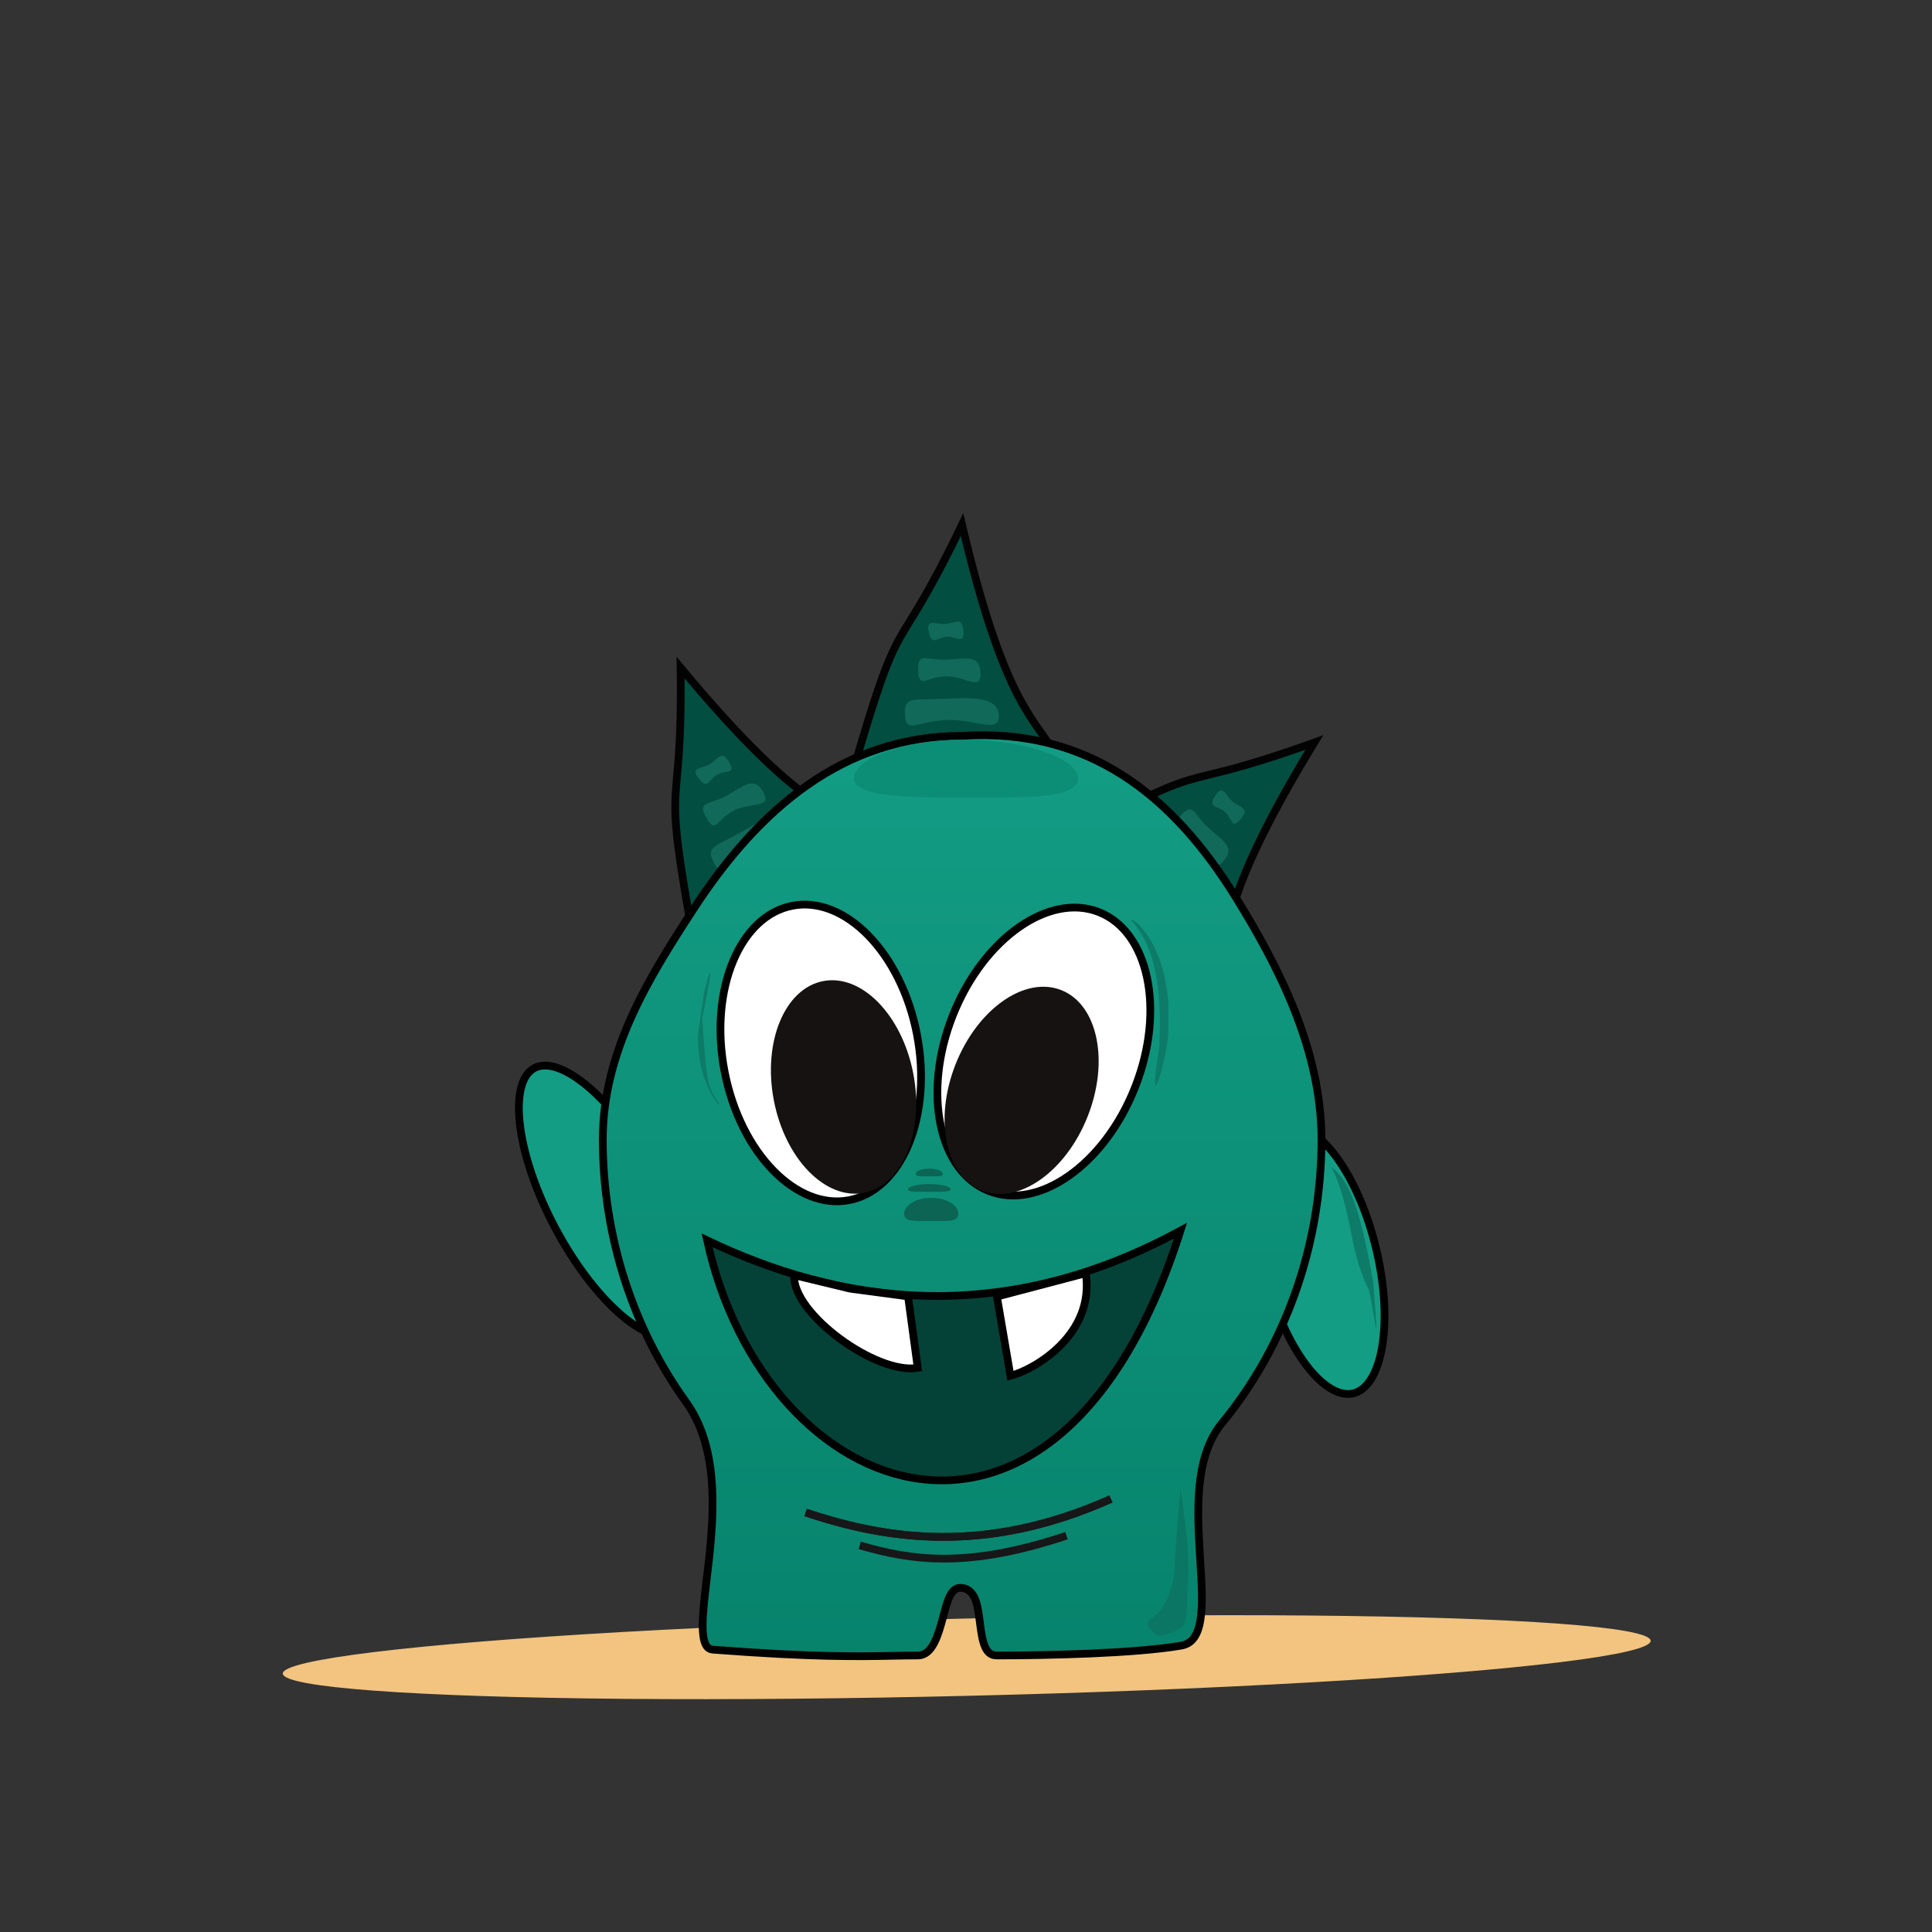 <?xml version="1.0" encoding="UTF-8"?><svg version="1.1" viewBox="0 0 500 500" xmlns="http://www.w3.org/2000/svg" xmlns:xlink="http://www.w3.org/1999/xlink"><rect x="0" y="0" width="500" height="500" fill="#333333" stroke="none"/><defs><linearGradient id="a" x1="249" x2="249" gradientUnits="userSpaceOnUse" y1="189.266" y2="429.472"><stop offset="0%" stop-color="#139D84"></stop><stop offset="100%" stop-color="#07836C"></stop></linearGradient><path id="b" d="M208.5 391.433c21 7 46.5 11 79-3.5"></path></defs><ellipse rx="177" ry="10" cx="250.19" cy="428.709" transform="matrix(1 -.024 .024 1 -10.292 6.174)" fill="#F2C47F"></ellipse><path fill="#024E40" stroke="#030303" stroke-width="2" d="M248.966 135.766c-18.5 38.5-15 18-29.043 66.68l52.111-8.979c-4.936-8.101-12.568-13.201-23.068-57.701Z"></path><g fill="#116959"><path d="M234.19 185.025c-.247-4.964 2.139-3.785 9.688-4.159 7.55-.375 14.378-.685 14.625 4.28 .246 4.964-6.226.826-13.776 1.201 -7.549.375-10.291 3.643-10.537-1.322Z"></path><path d="M237.613 173.483c-.198-4.967 2.179-2.553 7.193-2.752 5.013-.199 8.764-1.531 8.962 3.436 .198 4.967-4.131.681-9.145.881 -5.014.199-6.813 3.401-7.01-1.565Z"></path><path d="M240.184 162.558c.146-2.496 2.295-.712 4.873-1.118 2.579-.406 4.048-1.816 4.272 2.148 .193 3.414-2.055.846-4.634 1.253 -2.579.406-3.738 2.627-4.511-2.283Z"></path></g><path fill="#024E40" stroke="#030303" stroke-width="2" d="M340.141 192.158c-40.203 14.429-23.319 2.287-67.495 27.095l43.414 30.19c2.172-9.234.317-18.224 24.081-57.285Z"></path><g fill="#116959"><path d="M295.036 216.863c3.31-3.709 4.181-1.194 9.82 3.839 5.639 5.034 10.719 9.607 7.41 13.316 -3.31 3.708-5.015-3.783-10.654-8.816 -5.639-5.034-9.886-4.631-6.576-8.339Z"></path><path d="M305.577 211.046c3.346-3.675 3.344-.287 7.054 3.091 3.711 3.377 7.317 5.063 3.97 8.738 -3.346 3.676-3.42-2.415-7.13-5.792 -3.711-3.378-7.24-2.361-3.894-6.037Z"></path><path d="M315.078 205.072c1.856-1.675 2.133 1.104 4.255 2.625 2.122 1.521 4.158 1.548 1.534 4.528 -2.259 2.567-2.058-.84-4.179-2.361 -2.122-1.521-4.507-.753-1.61-4.792Z"></path></g><path fill="#024E40" stroke="#030303" stroke-width="2" d="M176.135 172.775c.6 42.71-5.404 22.799 3.722 72.636l42.647-31.265c-8.03-5.052-17.135-6.215-46.369-41.371Z"></path><g fill="#116959"><path d="M184.863 223.457c-2.433-4.335.228-4.342 6.82-8.042 6.591-3.7 12.565-7.021 14.999-2.687 2.433 4.335-5.206 3.515-11.797 7.215 -6.591 3.701-7.588 7.848-10.022 3.514Z"></path><path d="M182.783 211.599c-2.391-4.358.813-3.256 5.213-5.67 4.399-2.413 7.163-5.277 9.554-.918 2.39 4.358-3.395 2.451-7.794 4.864 -4.399 2.413-4.583 6.082-6.973 1.724Z"></path><path d="M180.216 200.673c-.982-2.299 1.736-1.66 3.864-3.173 2.127-1.513 2.814-3.43 4.781.019 1.694 2.97-1.462 1.674-3.59 3.187 -2.128 1.513-2.175 4.018-5.055-.033Z"></path></g><path fill="#139D84" stroke="#000" stroke-width="2" d="M356.008 322.613c2.389 9.686 2.855 18.826 1.714 25.754 -.572 3.466-1.537 6.33-2.824 8.426 -1.284 2.091-2.846 3.36-4.617 3.797 -1.77.436-3.743.04-5.852-1.214 -2.114-1.258-4.301-3.343-6.419-6.146 -4.233-5.603-8.071-13.91-10.46-23.597 -2.39-9.686-2.856-18.826-1.714-25.754 .571-3.466 1.536-6.33 2.823-8.426 1.284-2.091 2.846-3.36 4.617-3.797 1.771-.437 3.744-.04 5.853 1.214 2.114 1.258 4.3 3.343 6.418 6.146 4.233 5.603 8.071 13.91 10.461 23.597Z"></path><g stroke-width="2" fill="#139D84" stroke="#000"><path d="M169.554 304.009c-5.144-9.683-11.317-17.592-17.102-22.562 -2.895-2.486-5.653-4.202-8.099-5.057 -2.445-.854-4.479-.82-6.059.02 -1.58.84-2.747 2.505-3.407 5.01 -.66 2.506-.782 5.751-.342 9.542 .881 7.576 3.981 17.117 9.125 26.8 5.145 9.682 11.317 17.592 17.103 22.561 2.895 2.487 5.652 4.202 8.099 5.057 2.445.855 4.478.82 6.058-.019 1.58-.84 2.747-2.506 3.408-5.01 .66-2.506.782-5.751.341-9.542 -.88-7.576-3.98-17.118-9.125-26.8Z"></path><path fill="url(#a)" d="M249 190.433h.031l.032-.002c32.535-2.052 54.246 15.217 70.587 41.529 11.178 17.999 22.35 39.686 22.35 62.973 0 28.001-9.801 54.005-25.745 73.364 -3.702 4.494-5.277 10.362-5.854 16.534 -.576 6.162-.166 12.758.209 18.79l.002.033c.379 6.1.713 11.555.051 15.615 -.33 2.019-.891 3.587-1.734 4.692 -.816 1.069-1.94 1.764-3.561 1.981l-.017.002 -.016.002c-11.905 1.985-34.324 2.487-47.335 2.487 -.804 0-1.387-.215-1.841-.554 -.468-.349-.863-.878-1.197-1.6 -.682-1.478-.998-3.51-1.283-5.724 -.029-.226-.058-.455-.087-.685 -.243-1.931-.498-3.954-1.046-5.531 -.311-.896-.748-1.745-1.409-2.377 -.69-.659-1.572-1.029-2.637-1.029 -.922 0-1.605.522-2.083 1.139 -.469.604-.831 1.405-1.139 2.255 -.404 1.117-.774 2.507-1.154 3.931 -.191.718-.384 1.445-.586 2.15 -.622 2.179-1.339 4.235-2.339 5.736 -.979 1.469-2.144 2.289-3.699 2.289 -2.157 0-4.269.042-6.546.087 -8.84.175-20.178.401-46.379-1.584 -.528-.04-.917-.195-1.22-.422 -.309-.231-.584-.581-.814-1.092 -.475-1.055-.695-2.65-.693-4.791 .003-3.181.484-7.231 1.033-11.851 .189-1.588.386-3.243.574-4.954 .729-6.631 1.313-13.999.693-21.126 -.619-7.128-2.448-14.087-6.603-19.852 -13.448-18.662-21.545-42.464-21.545-67.915 0-22.876 11.999-42.004 23.338-59.455 17.012-26.181 38.921-45.045 69.662-45.045Z"></path><path fill="#FFF" d="M293.723 281.467c-3.982 10.063-10.273 18.061-17.175 22.876 -6.91 4.82-14.321 6.388-20.676 3.872 -6.356-2.515-10.687-8.729-12.427-16.973 -1.738-8.234-.852-18.371 3.131-28.434 3.982-10.062 10.273-18.061 17.175-22.876 6.91-4.82 14.321-6.388 20.676-3.872 6.356 2.515 10.687 8.73 12.427 16.973 1.738 8.234.852 18.371-3.131 28.434Z"></path><path fill="#FFF" d="M187.518 277.303c2.049 10.627 6.749 19.652 12.64 25.662 5.897 6.017 12.889 8.931 19.601 7.636 6.712-1.294 12.119-6.598 15.356-14.377 3.233-7.769 4.24-17.895 2.191-28.522 -2.049-10.626-6.749-19.651-12.64-25.662 -5.897-6.016-12.889-8.93-19.601-7.636 -6.711 1.295-12.119 6.599-15.356 14.377 -3.233 7.77-4.24 17.896-2.191 28.522Z"></path></g><ellipse rx="18.373" ry="27.902" cx="264.351" cy="282.137" fill="#161212" transform="matrix(.93 .368 -.368 .93 122.371 -77.48)"></ellipse><ellipse rx="18.373" ry="27.902" cx="18.373" cy="27.902" transform="matrix(-.982 .189 .189 .982 231.081 250.433)" fill="#161212"></ellipse><path fill="#044237" stroke="#000" stroke-width="2" d="M183 321c33.5 16 75.3 23.1 122.5-2.5 -31.5 99.5-107.5 71-122.5 2.5Z"></path><g fill="#0D7B67"><path d="M355.407 331.834c1.672 22.23.335 7.852-1.165 1.852 0 0-2-3-4.067-12 -3.749-21.21-7.676-21.182-5.596-19.622 4 3 7.078 8.56 10.828 29.77Z"></path><path d="M300 270.932c-3.438 22.026 2.475 1.684 2.382-4.499 0 0-.04 2.381 0-6.854 -1.382-18.147-11.052-23.139-9.382-21.146 3.211 3.832 8.184 10.993 7 32.499Z"></path><path d="M181.732 263.603c3.531-17.169 1.816-12.368.449-6.504 0 0-1.171 7.976-1.525 10.389 -.476 13.574 6.772 20.276 5.409 18.062 -2.62-4.259-3.116-3.513-4.333-21.947Z"></path></g><use fill="none" stroke="#171618" stroke-width="2" xlink:href="#b"></use><g stroke-width="2" fill="none" stroke="#171618"><use xlink:href="#b"></use><path d="M222.5 399.933c13.667 4 28 6 53.5-2.5"></path></g><path fill="#0C6454" d="M248 314.12c0-2.276-3.134-4.12-7-4.12 -3.866 0-7 1.844-7 4.12 0 2.275 3.134 1.848 7 1.848 3.866 0 7 .427 7-1.848Z"></path><g fill="#0C6454"><path d="M246 307.806c0-.759-2.462-1.373-5.5-1.373 -3.038 0-5.5.614-5.5 1.373 0 .758 2.462.616 5.5.616 3.038 0 5.5.142 5.5-.616Z"></path><path d="M244 303.806c0-.759-1.567-1.373-3.5-1.373 -1.933 0-3.5.614-3.5 1.373 0 .758 1.567.616 3.5.616 1.933 0 3.5.142 3.5-.616Z"></path></g><path fill="#0C8D76" d="M279 201.433c0 4.97-11.484 5-27.5 5 -16.016 0-30.5-.03-30.5-5 0-4.971 12.484-10 28.5-10 16.016 0 29.5 5.029 29.5 10Z"></path><path d="M307.5 407.933c.4-6-1.167-17.5-2-22.5 -.5 5.5-1.5 17.2-1.5 20 0 3.5-2 11-5.5 13 -3.5 2 0 3.5.5 4.5 .5 1 5.5-.5 7-2 1.5-1.5 1-5.5 1.5-13Z" fill="#0B7663"></path><path fill="#FFF" stroke="#000" stroke-width="2" d="M237.508 354l-2.508-18.5 -15-2 -14.5-3.5c-.5 10 21.341 25.833 32.008 24Z"></path><path d="M261.5 356.058l-3.5-20.5 23-6.058c2.4 16-13.5 25.058-19.5 26.558Z" stroke-width="2" fill="#FFF" stroke="#000"></path></svg>
